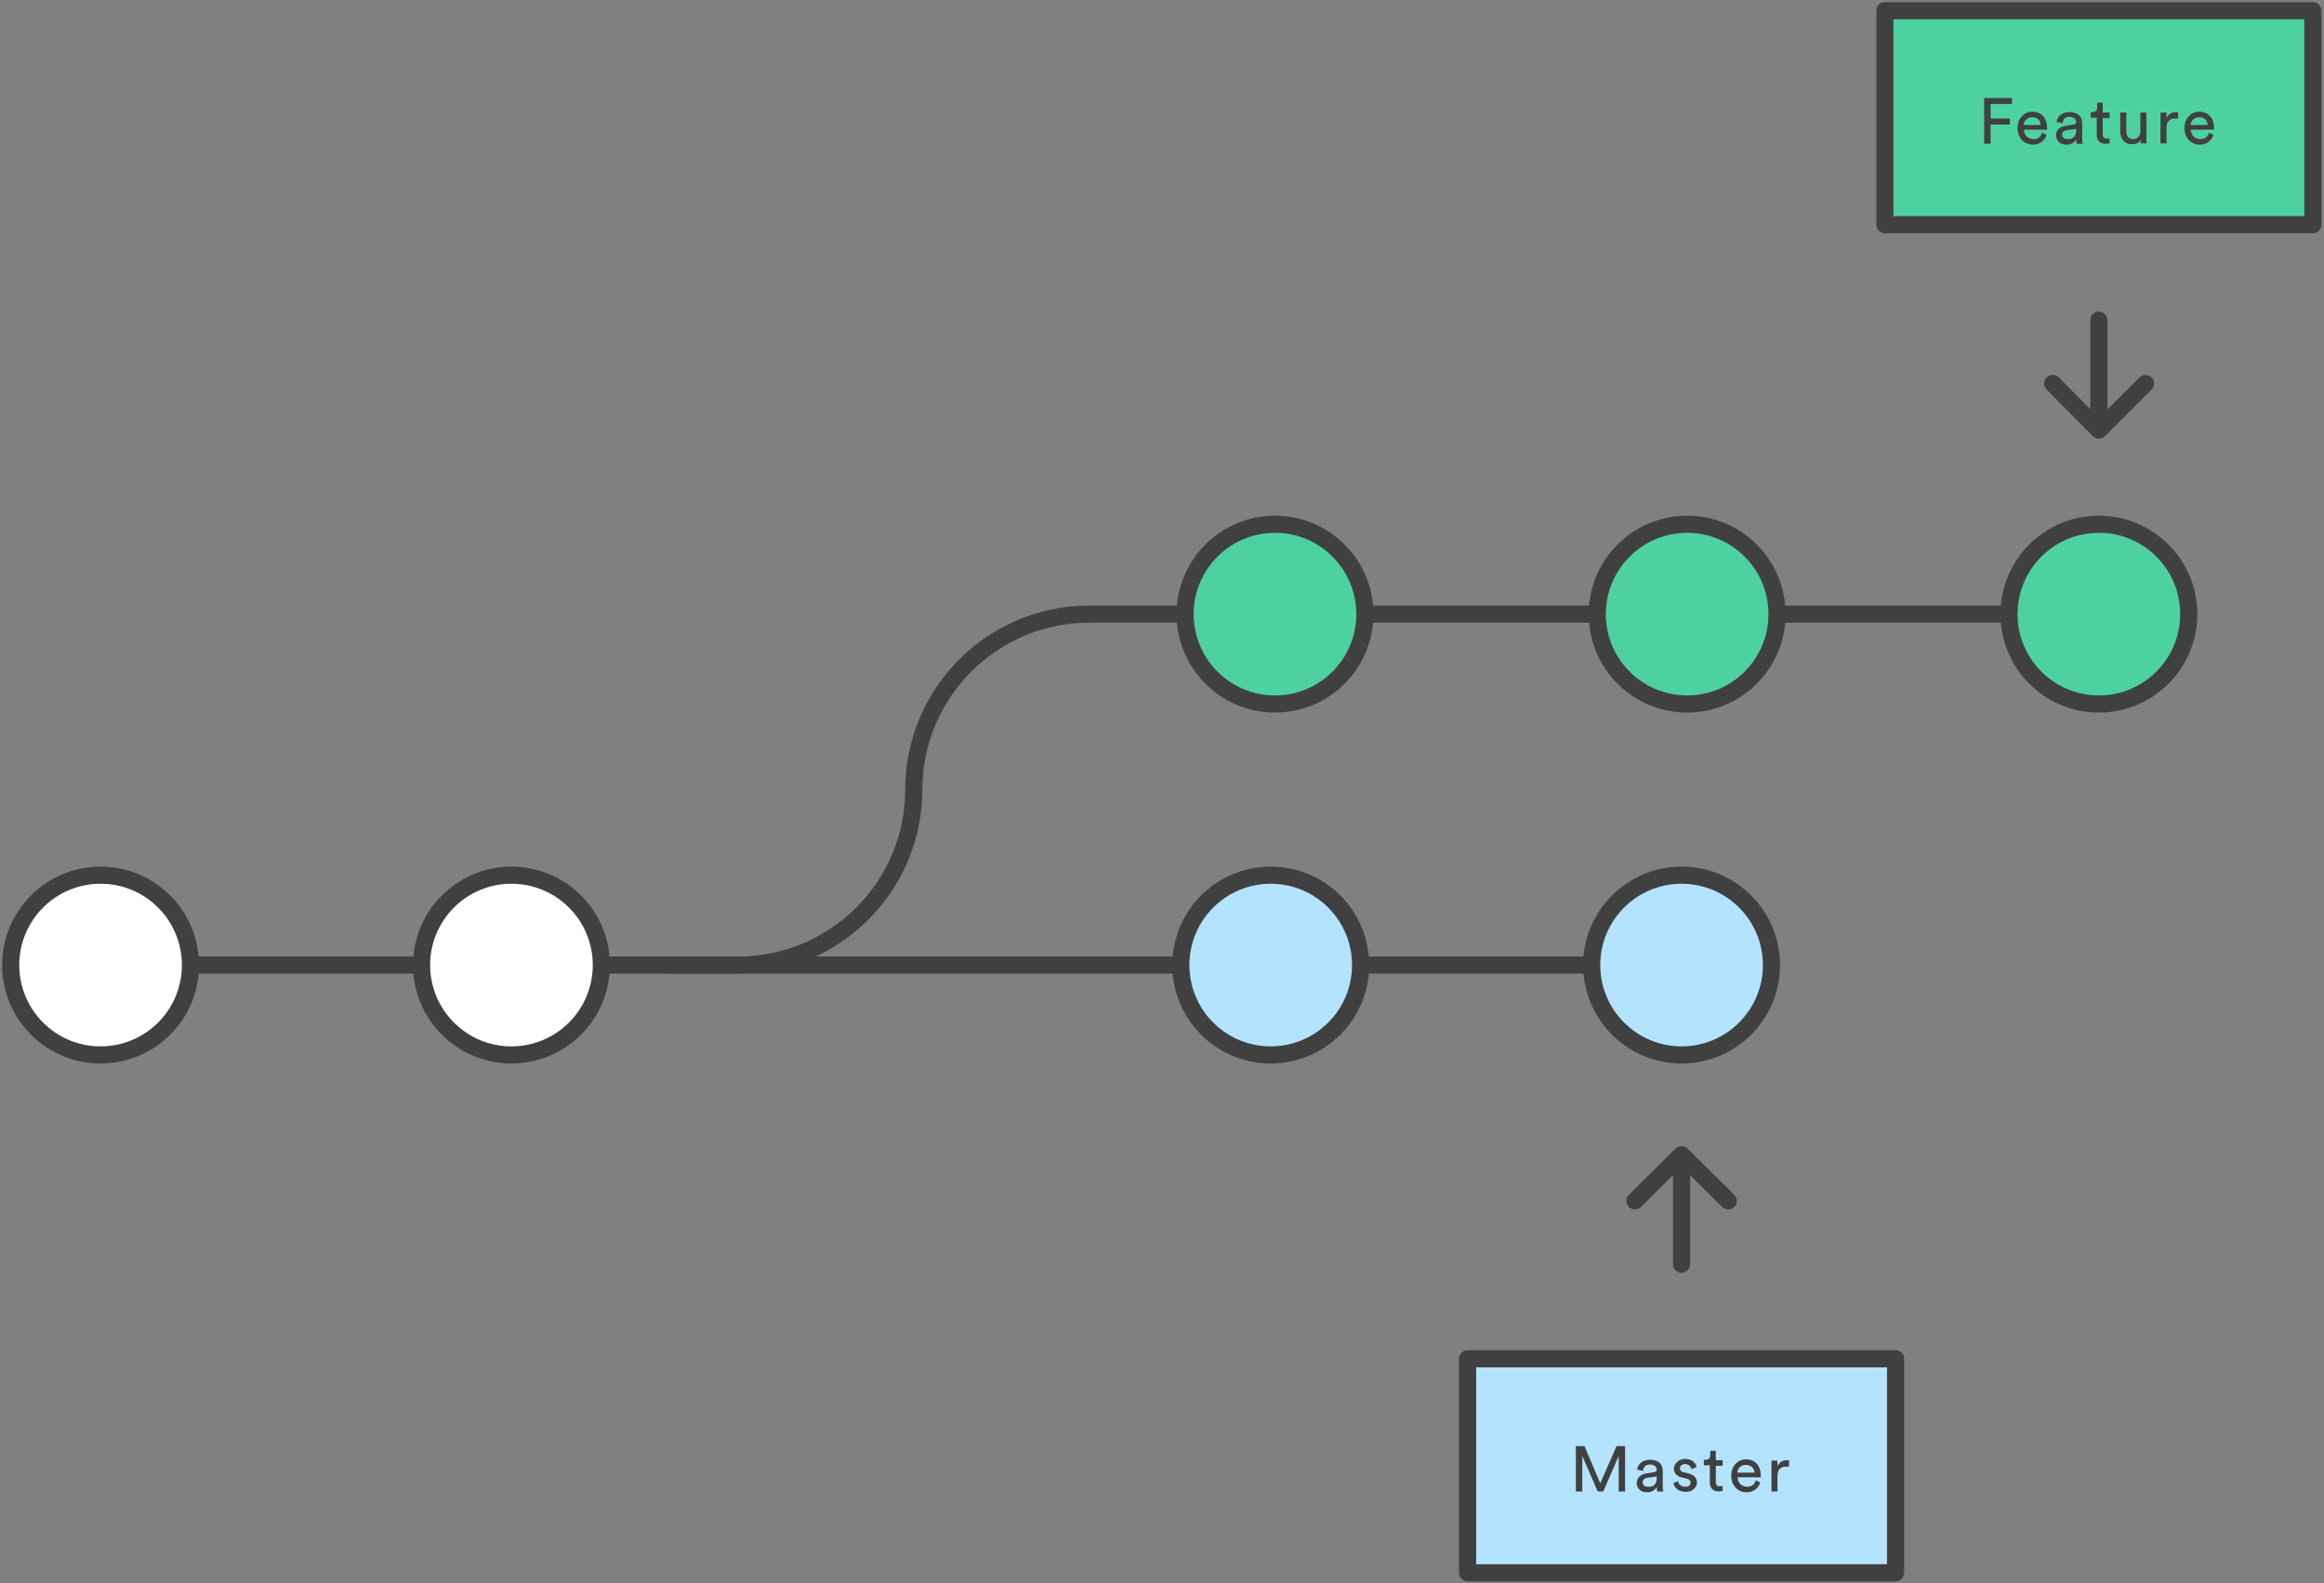 <?xml version="1.0" encoding="UTF-8"?>
<svg width="543px" height="370px" viewBox="0 0 543 370" version="1.1" xmlns="http://www.w3.org/2000/svg" xmlns:xlink="http://www.w3.org/1999/xlink">
    <rect x="0" y="0" width="543" height="370" fill="#808080" stroke="none"/>
    <!-- Generator: Sketch 58 (84663) - https://sketch.com -->
    <title>forked-commit-history</title>
    <desc>Created with Sketch.</desc>
    <g id="Page-1" stroke="none" stroke-width="1" fill="none" fill-rule="evenodd">
        <g id="forked-commit-history" transform="translate(2, 2)">
            <path d="M211.5,182.5 C211.5,205.1 193.1,223.5 170.5,223.5 M211.5,182.5 C211.5,159.9 229.9,141.5 252.5,141.5 L467.6,141.5" id="Shape" stroke="#404040" stroke-width="4"></path>
            <circle id="Oval" stroke="#404040" stroke-width="4" fill="#4ED1A1" fill-rule="nonzero" cx="295.9" cy="141.5" r="21"></circle>
            <circle id="Oval" stroke="#404040" stroke-width="4" fill="#4ED1A1" fill-rule="nonzero" cx="392.2" cy="141.5" r="21"></circle>
            <circle id="Oval" stroke="#404040" stroke-width="4" fill="#4ED1A1" fill-rule="nonzero" cx="488.4" cy="141.5" r="21"></circle>
            <path d="M0.5,223.5 L170.5,223.5" id="Path" stroke="#404040" stroke-width="4"></path>
            <circle id="Oval" stroke="#404040" stroke-width="4" fill="#FFFFFF" fill-rule="nonzero" cx="21.5" cy="223.5" r="21"></circle>
            <circle id="Oval" stroke="#404040" stroke-width="4" fill="#FFFFFF" fill-rule="nonzero" cx="117.5" cy="223.5" r="21"></circle>
            <path d="M153.8,223.5 L369.9,223.5" id="Path" stroke="#404040" stroke-width="4"></path>
            <circle id="Oval" stroke="#404040" stroke-width="4" fill="#B3E3FF" fill-rule="nonzero" cx="294.9" cy="223.5" r="21"></circle>
            <circle id="Oval" stroke="#404040" stroke-width="4" fill="#B3E3FF" fill-rule="nonzero" stroke-linejoin="round" cx="390.9" cy="223.5" r="21"></circle>
            <polygon id="Path" stroke="#404040" stroke-width="4" fill="#4ED1A1" fill-rule="nonzero" stroke-linecap="round" stroke-linejoin="round" points="438.4 0.5 538.4 0.5 538.4 50.5 438.4 50.5"></polygon>
            <path d="M461.6,31.5 L461.6,20.9 L468.1,20.9 L468.1,22.3 L463.1,22.3 L463.1,25.7 L467.6,25.7 L467.6,27.1 L463.1,27.1 L463.1,31.6 L461.6,31.6 L461.6,31.5 Z M476.2,29.5 C475.8,30.8 474.6,31.8 473,31.8 C471.1,31.8 469.4,30.4 469.4,27.9 C469.4,25.6 471,24.1 472.8,24.1 C475,24.1 476.3,25.6 476.3,27.9 L476.3,28.3 L470.9,28.3 C470.9,29.6 471.9,30.5 473.1,30.5 C474.3,30.5 474.9,29.9 475.1,29 L476.2,29.5 Z M474.8,27.2 C474.8,26.2 474.1,25.4 472.8,25.4 C471.6,25.4 470.9,26.3 470.8,27.2 L474.8,27.2 Z M480.6,27.4 L482.5,27.1 C482.9,27 483.1,26.8 483.1,26.6 C483.1,25.9 482.6,25.3 481.5,25.3 C480.5,25.3 480,25.9 479.9,26.8 L478.5,26.5 C478.7,25.1 479.9,24.2 481.5,24.2 C483.7,24.2 484.5,25.4 484.5,26.8 L484.5,30.4 C484.5,31 484.6,31.4 484.6,31.6 L483.2,31.6 C483.2,31.4 483.1,31.1 483.1,30.6 C482.8,31.1 482.1,31.8 480.8,31.8 C479.3,31.8 478.4,30.8 478.4,29.6 C478.4,28.3 479.3,27.6 480.6,27.4 L480.6,27.4 Z M483.1,28.4 L483.1,28.1 L480.9,28.4 C480.3,28.5 479.8,28.8 479.8,29.5 C479.8,30 480.2,30.5 481,30.5 C482.2,30.6 483.1,30 483.1,28.4 Z M489.3,24.3 L490.9,24.3 L490.9,25.6 L489.3,25.6 L489.3,29.4 C489.3,30.1 489.6,30.4 490.3,30.4 C490.5,30.4 490.7,30.4 490.9,30.3 L490.9,31.5 C490.8,31.5 490.4,31.6 489.9,31.6 C488.7,31.6 487.9,30.8 487.9,29.5 L487.9,25.5 L486.5,25.5 L486.5,24.2 L486.9,24.2 C487.7,24.2 488,23.7 488,23.1 L488,22 L489.3,22 L489.3,24.3 L489.3,24.3 Z M496.1,31.7 C494.4,31.7 493.4,30.4 493.4,28.8 L493.4,24.3 L494.8,24.3 L494.8,28.6 C494.8,29.6 495.2,30.5 496.4,30.5 C497.5,30.5 498.1,29.7 498.1,28.7 L498.1,24.3 L499.5,24.3 L499.5,30.2 C499.5,30.8 499.5,31.3 499.6,31.5 L498.2,31.5 C498.2,31.3 498.1,30.9 498.1,30.6 C497.9,31.4 497,31.7 496.1,31.7 L496.1,31.7 Z M506.8,25.7 L506.2,25.7 C505,25.7 504.2,26.3 504.2,27.9 L504.2,31.5 L502.8,31.5 L502.8,24.3 L504.2,24.3 L504.2,25.6 C504.7,24.5 505.6,24.2 506.4,24.2 L506.9,24.2 L506.9,25.7 L506.8,25.7 Z M515.2,29.5 C514.8,30.8 513.6,31.8 512,31.8 C510.1,31.8 508.4,30.4 508.4,27.9 C508.4,25.6 510,24.1 511.8,24.1 C514,24.1 515.3,25.6 515.3,27.9 L515.3,28.3 L509.9,28.3 C509.9,29.6 510.9,30.5 512.1,30.5 C513.3,30.5 513.9,29.9 514.1,29 L515.2,29.5 Z M513.8,27.2 C513.8,26.2 513.1,25.4 511.8,25.4 C510.6,25.4 509.9,26.3 509.8,27.2 L513.8,27.2 Z" id="Shape" fill="#404040" fill-rule="nonzero"></path>
            <path d="M488.4,96.3 L488.4,72.8 M499.3,87.6 L488.4,98.5 L477.6,87.6" id="Shape" stroke="#404040" stroke-width="4" stroke-linecap="round" stroke-linejoin="round"></path>
            <polygon id="Path" stroke="#404040" stroke-width="4" fill="#B3E3FF" fill-rule="nonzero" stroke-linejoin="round" points="340.9 315.5 440.9 315.5 440.9 365.5 340.9 365.5"></polygon>
            <path d="M376.2,346.5 L376.2,338.2 L372.6,346.5 L371.3,346.5 L367.7,338.2 L367.7,346.5 L366.2,346.5 L366.2,335.9 L368.2,335.9 L371.9,344.6 L375.7,335.9 L377.7,335.9 L377.7,346.5 L376.2,346.5 L376.2,346.5 Z M382.6,342.3 L384.5,342 C384.9,341.9 385.1,341.7 385.1,341.5 C385.1,340.8 384.6,340.2 383.5,340.2 C382.5,340.2 382,340.8 381.9,341.7 L380.5,341.4 C380.7,340 381.9,339.1 383.5,339.1 C385.7,339.1 386.5,340.3 386.5,341.7 L386.5,345.3 C386.5,345.9 386.6,346.3 386.6,346.5 L385.2,346.5 C385.2,346.3 385.1,346 385.1,345.5 C384.8,346 384.1,346.7 382.8,346.7 C381.3,346.7 380.4,345.7 380.4,344.5 C380.5,343.2 381.4,342.5 382.6,342.3 Z M385.1,343.4 L385.1,343 L382.9,343.3 C382.3,343.4 381.8,343.7 381.8,344.4 C381.8,344.9 382.2,345.4 383,345.4 C384.2,345.5 385.1,344.9 385.1,343.4 L385.1,343.4 Z M390.1,344.1 C390.2,344.9 390.8,345.4 391.8,345.4 C392.6,345.4 393,345 393,344.4 C393,344 392.7,343.6 392.1,343.5 L390.9,343.2 C389.8,343 389.1,342.2 389.1,341.2 C389.1,340 390.3,338.9 391.7,338.9 C393.7,338.9 394.3,340.2 394.4,340.8 L393.2,341.3 C393.1,340.9 392.8,340.1 391.7,340.1 C391,340.1 390.5,340.6 390.5,341.1 C390.5,341.5 390.8,341.9 391.3,342 L392.5,342.3 C393.8,342.6 394.5,343.4 394.5,344.4 C394.5,345.4 393.6,346.6 391.9,346.6 C389.9,346.6 389.1,345.3 389,344.5 L390.1,344.1 L390.1,344.1 Z M398.9,339.2 L400.5,339.2 L400.5,340.5 L398.9,340.5 L398.9,344.3 C398.9,345 399.2,345.3 399.9,345.3 C400.1,345.3 400.3,345.3 400.5,345.2 L400.5,346.4 C400.4,346.4 400,346.5 399.5,346.5 C398.3,346.5 397.5,345.7 397.5,344.4 L397.5,340.4 L396.1,340.4 L396.1,339.1 L396.5,339.1 C397.3,339.1 397.6,338.6 397.6,338 L397.6,337 L398.9,337 L398.9,339.2 L398.9,339.2 Z M409.3,344.4 C408.9,345.7 407.7,346.7 406.1,346.7 C404.2,346.7 402.5,345.3 402.5,342.8 C402.5,340.5 404.1,339 405.9,339 C408.1,339 409.4,340.5 409.4,342.8 L409.4,343.2 L404,343.2 C404,344.5 405,345.4 406.2,345.4 C407.4,345.4 408,344.8 408.2,343.9 L409.3,344.4 Z M407.9,342.1 C407.9,341.1 407.2,340.3 405.9,340.3 C404.7,340.3 404,341.2 403.9,342.1 L407.9,342.1 Z M415.9,340.7 L415.3,340.7 C414.1,340.7 413.3,341.3 413.3,342.9 L413.3,346.5 L411.9,346.5 L411.9,339.3 L413.3,339.3 L413.3,340.6 C413.8,339.5 414.7,339.2 415.5,339.2 L416,339.2 L416,340.7 L415.9,340.7 Z" id="Shape" fill="#404040" fill-rule="nonzero"></path>
            <path d="M390.9,269.9 L390.9,293.4 M380,278.6 L390.9,267.8 L401.8,278.6" id="Shape" stroke="#404040" stroke-width="4" stroke-linecap="round" stroke-linejoin="round"></path>
        </g>
    </g>
</svg>